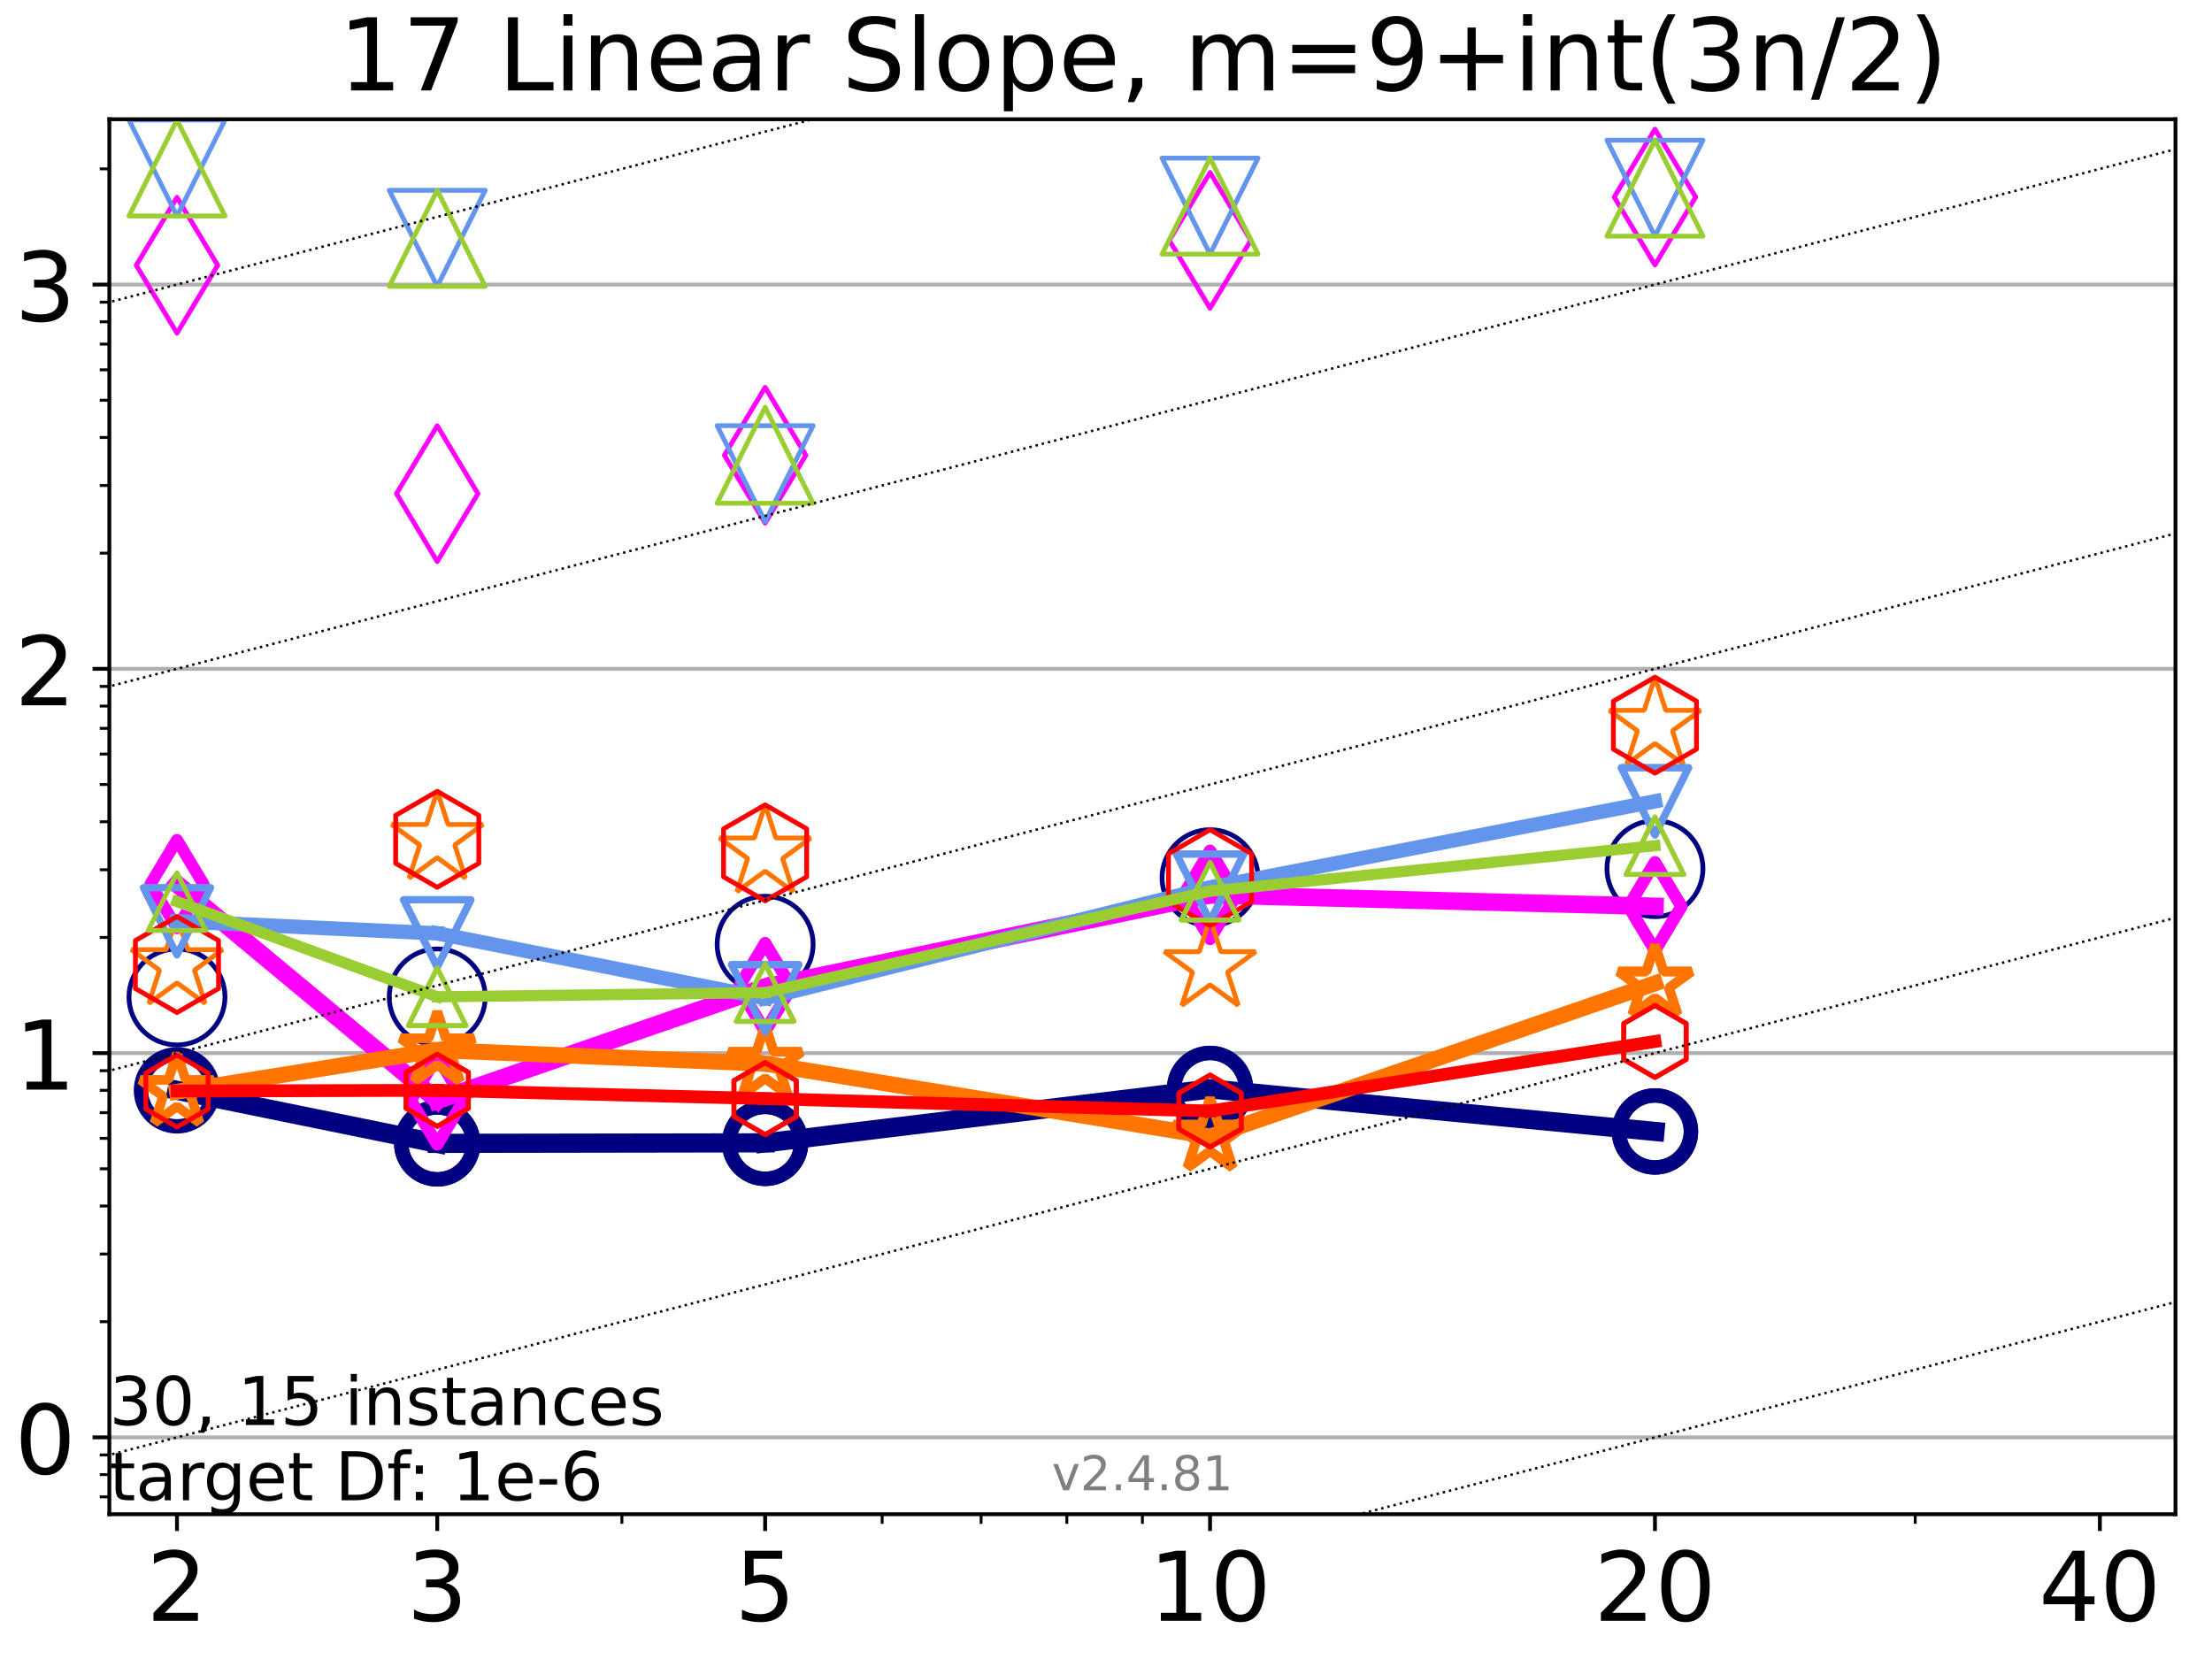 <?xml version="1.0" encoding="utf-8" standalone="no"?>
<!DOCTYPE svg PUBLIC "-//W3C//DTD SVG 1.1//EN"
  "http://www.w3.org/Graphics/SVG/1.1/DTD/svg11.dtd">
<!-- Created with matplotlib (https://matplotlib.org/) -->
<svg height="345.6pt" version="1.1" viewBox="0 0 460.8 345.6" width="460.8pt" xmlns="http://www.w3.org/2000/svg" xmlns:xlink="http://www.w3.org/1999/xlink">
 <defs>
  <style type="text/css">*{stroke-linecap:butt;stroke-linejoin:round;}</style>
 </defs>
 <g id="figure_1">
  <g id="patch_1">
   <path d="M 0 345.6 
L 460.8 345.6 
L 460.8 0 
L 0 0 
z
" style="fill:#ffffff;"/>
  </g>
  <g id="axes_1">
   <g id="patch_2">
    <path d="M 22.78 315.44 
L 453.192 315.44 
L 453.192 24.84 
L 22.78 24.84 
z
" style="fill:#ffffff;"/>
   </g>
   <g id="matplotlib.axis_1">
    <g id="xtick_1">
     <g id="line2d_1">
      <defs>
       <path d="M 0 0 
L 0 3.5 
" id="m15a89b3fe4" style="stroke:#000000;stroke-width:0.8;"/>
      </defs>
      <g>
       <use style="stroke:#000000;stroke-width:0.8;" x="36.868" xlink:href="#m15a89b3fe4" y="315.44"/>
      </g>
     </g>
     <g id="text_1">
      <!-- 2 -->
      <g transform="translate(30.506 337.637)scale(0.2 -0.2)">
       <defs>
        <path d="M 19.188 8.297 
L 53.609 8.297 
L 53.609 0 
L 7.328 0 
L 7.328 8.297 
Q 12.938 14.109 22.625 23.891 
Q 32.328 33.688 34.812 36.531 
Q 39.547 41.844 41.422 45.531 
Q 43.312 49.219 43.312 52.781 
Q 43.312 58.594 39.234 62.25 
Q 35.156 65.922 28.609 65.922 
Q 23.969 65.922 18.812 64.312 
Q 13.672 62.703 7.812 59.422 
L 7.812 69.391 
Q 13.766 71.781 18.938 73 
Q 24.125 74.219 28.422 74.219 
Q 39.75 74.219 46.484 68.547 
Q 53.219 62.891 53.219 53.422 
Q 53.219 48.922 51.531 44.891 
Q 49.859 40.875 45.406 35.406 
Q 44.188 33.984 37.641 27.219 
Q 31.109 20.453 19.188 8.297 
z
" id="DejaVuSans-50"/>
       </defs>
       <use xlink:href="#DejaVuSans-50"/>
      </g>
     </g>
    </g>
    <g id="xtick_2">
     <g id="line2d_2">
      <g>
       <use style="stroke:#000000;stroke-width:0.8;" x="91.085" xlink:href="#m15a89b3fe4" y="315.44"/>
      </g>
     </g>
     <g id="text_2">
      <!-- 3 -->
      <g transform="translate(84.723 337.637)scale(0.2 -0.2)">
       <defs>
        <path d="M 40.578 39.312 
Q 47.656 37.797 51.625 33 
Q 55.609 28.219 55.609 21.188 
Q 55.609 10.406 48.188 4.484 
Q 40.766 -1.422 27.094 -1.422 
Q 22.516 -1.422 17.656 -0.516 
Q 12.797 0.391 7.625 2.203 
L 7.625 11.719 
Q 11.719 9.328 16.594 8.109 
Q 21.484 6.891 26.812 6.891 
Q 36.078 6.891 40.938 10.547 
Q 45.797 14.203 45.797 21.188 
Q 45.797 27.641 41.281 31.266 
Q 36.766 34.906 28.719 34.906 
L 20.219 34.906 
L 20.219 43.016 
L 29.109 43.016 
Q 36.375 43.016 40.234 45.922 
Q 44.094 48.828 44.094 54.297 
Q 44.094 59.906 40.109 62.906 
Q 36.141 65.922 28.719 65.922 
Q 24.656 65.922 20.016 65.031 
Q 15.375 64.156 9.812 62.312 
L 9.812 71.094 
Q 15.438 72.656 20.344 73.438 
Q 25.25 74.219 29.594 74.219 
Q 40.828 74.219 47.359 69.109 
Q 53.906 64.016 53.906 55.328 
Q 53.906 49.266 50.438 45.094 
Q 46.969 40.922 40.578 39.312 
z
" id="DejaVuSans-51"/>
       </defs>
       <use xlink:href="#DejaVuSans-51"/>
      </g>
     </g>
    </g>
    <g id="xtick_3">
     <g id="line2d_3">
      <g>
       <use style="stroke:#000000;stroke-width:0.8;" x="159.39" xlink:href="#m15a89b3fe4" y="315.44"/>
      </g>
     </g>
     <g id="text_3">
      <!-- 5 -->
      <g transform="translate(153.028 337.637)scale(0.2 -0.2)">
       <defs>
        <path d="M 10.797 72.906 
L 49.516 72.906 
L 49.516 64.594 
L 19.828 64.594 
L 19.828 46.734 
Q 21.969 47.469 24.109 47.828 
Q 26.266 48.188 28.422 48.188 
Q 40.625 48.188 47.75 41.5 
Q 54.891 34.812 54.891 23.391 
Q 54.891 11.625 47.562 5.094 
Q 40.234 -1.422 26.906 -1.422 
Q 22.312 -1.422 17.547 -0.641 
Q 12.797 0.141 7.719 1.703 
L 7.719 11.625 
Q 12.109 9.234 16.797 8.062 
Q 21.484 6.891 26.703 6.891 
Q 35.156 6.891 40.078 11.328 
Q 45.016 15.766 45.016 23.391 
Q 45.016 31 40.078 35.438 
Q 35.156 39.891 26.703 39.891 
Q 22.75 39.891 18.812 39.016 
Q 14.891 38.141 10.797 36.281 
z
" id="DejaVuSans-53"/>
       </defs>
       <use xlink:href="#DejaVuSans-53"/>
      </g>
     </g>
    </g>
    <g id="xtick_4">
     <g id="line2d_4">
      <g>
       <use style="stroke:#000000;stroke-width:0.8;" x="252.074" xlink:href="#m15a89b3fe4" y="315.44"/>
      </g>
     </g>
     <g id="text_4">
      <!-- 10 -->
      <g transform="translate(239.349 337.637)scale(0.2 -0.2)">
       <defs>
        <path d="M 12.406 8.297 
L 28.516 8.297 
L 28.516 63.922 
L 10.984 60.406 
L 10.984 69.391 
L 28.422 72.906 
L 38.281 72.906 
L 38.281 8.297 
L 54.391 8.297 
L 54.391 0 
L 12.406 0 
z
" id="DejaVuSans-49"/>
        <path d="M 31.781 66.406 
Q 24.172 66.406 20.328 58.906 
Q 16.5 51.422 16.5 36.375 
Q 16.5 21.391 20.328 13.891 
Q 24.172 6.391 31.781 6.391 
Q 39.453 6.391 43.281 13.891 
Q 47.125 21.391 47.125 36.375 
Q 47.125 51.422 43.281 58.906 
Q 39.453 66.406 31.781 66.406 
z
M 31.781 74.219 
Q 44.047 74.219 50.516 64.516 
Q 56.984 54.828 56.984 36.375 
Q 56.984 17.969 50.516 8.266 
Q 44.047 -1.422 31.781 -1.422 
Q 19.531 -1.422 13.062 8.266 
Q 6.594 17.969 6.594 36.375 
Q 6.594 54.828 13.062 64.516 
Q 19.531 74.219 31.781 74.219 
z
" id="DejaVuSans-48"/>
       </defs>
       <use xlink:href="#DejaVuSans-49"/>
       <use x="63.623" xlink:href="#DejaVuSans-48"/>
      </g>
     </g>
    </g>
    <g id="xtick_5">
     <g id="line2d_5">
      <g>
       <use style="stroke:#000000;stroke-width:0.8;" x="344.758" xlink:href="#m15a89b3fe4" y="315.44"/>
      </g>
     </g>
     <g id="text_5">
      <!-- 20 -->
      <g transform="translate(332.033 337.637)scale(0.2 -0.2)">
       <use xlink:href="#DejaVuSans-50"/>
       <use x="63.623" xlink:href="#DejaVuSans-48"/>
      </g>
     </g>
    </g>
    <g id="xtick_6">
     <g id="line2d_6">
      <g>
       <use style="stroke:#000000;stroke-width:0.8;" x="437.443" xlink:href="#m15a89b3fe4" y="315.44"/>
      </g>
     </g>
     <g id="text_6">
      <!-- 40 -->
      <g transform="translate(424.718 337.637)scale(0.2 -0.2)">
       <defs>
        <path d="M 37.797 64.312 
L 12.891 25.391 
L 37.797 25.391 
z
M 35.203 72.906 
L 47.609 72.906 
L 47.609 25.391 
L 58.016 25.391 
L 58.016 17.188 
L 47.609 17.188 
L 47.609 0 
L 37.797 0 
L 37.797 17.188 
L 4.891 17.188 
L 4.891 26.703 
z
" id="DejaVuSans-52"/>
       </defs>
       <use xlink:href="#DejaVuSans-52"/>
       <use x="63.623" xlink:href="#DejaVuSans-48"/>
      </g>
     </g>
    </g>
    <g id="xtick_7">
     <g id="line2d_7">
      <defs>
       <path d="M 0 0 
L 0 2 
" id="m1d7c74db28" style="stroke:#000000;stroke-width:0.6;"/>
      </defs>
      <g>
       <use style="stroke:#000000;stroke-width:0.6;" x="129.552" xlink:href="#m1d7c74db28" y="315.44"/>
      </g>
     </g>
    </g>
    <g id="xtick_8">
     <g id="line2d_8">
      <g>
       <use style="stroke:#000000;stroke-width:0.6;" x="183.769" xlink:href="#m1d7c74db28" y="315.44"/>
      </g>
     </g>
    </g>
    <g id="xtick_9">
     <g id="line2d_9">
      <g>
       <use style="stroke:#000000;stroke-width:0.6;" x="204.381" xlink:href="#m1d7c74db28" y="315.44"/>
      </g>
     </g>
    </g>
    <g id="xtick_10">
     <g id="line2d_10">
      <g>
       <use style="stroke:#000000;stroke-width:0.6;" x="222.237" xlink:href="#m1d7c74db28" y="315.44"/>
      </g>
     </g>
    </g>
    <g id="xtick_11">
     <g id="line2d_11">
      <g>
       <use style="stroke:#000000;stroke-width:0.6;" x="237.986" xlink:href="#m1d7c74db28" y="315.44"/>
      </g>
     </g>
    </g>
    <g id="xtick_12">
     <g id="line2d_12">
      <g>
       <use style="stroke:#000000;stroke-width:0.6;" x="398.975" xlink:href="#m1d7c74db28" y="315.44"/>
      </g>
     </g>
    </g>
   </g>
   <g id="matplotlib.axis_2">
    <g id="ytick_1">
     <g id="line2d_13">
      <path clip-path="url(#p322a6fceee)" d="M 22.78 299.43 
L 453.192 299.43 
" style="fill:none;stroke:#b0b0b0;stroke-linecap:square;stroke-width:0.8;"/>
     </g>
     <g id="line2d_14">
      <defs>
       <path d="M 0 0 
L -3.5 0 
" id="m083699f03e" style="stroke:#000000;stroke-width:0.8;"/>
      </defs>
      <g>
       <use style="stroke:#000000;stroke-width:0.8;" x="22.78" xlink:href="#m083699f03e" y="299.43"/>
      </g>
     </g>
     <g id="text_7">
      <!-- 0 -->
      <g transform="translate(3.055 307.028)scale(0.2 -0.2)">
       <use xlink:href="#DejaVuSans-48"/>
      </g>
     </g>
    </g>
    <g id="ytick_2">
     <g id="line2d_15">
      <path clip-path="url(#p322a6fceee)" d="M 22.78 219.38 
L 453.192 219.38 
" style="fill:none;stroke:#b0b0b0;stroke-linecap:square;stroke-width:0.8;"/>
     </g>
     <g id="line2d_16">
      <g>
       <use style="stroke:#000000;stroke-width:0.8;" x="22.78" xlink:href="#m083699f03e" y="219.38"/>
      </g>
     </g>
     <g id="text_8">
      <!-- 1 -->
      <g transform="translate(3.055 226.978)scale(0.2 -0.2)">
       <use xlink:href="#DejaVuSans-49"/>
      </g>
     </g>
    </g>
    <g id="ytick_3">
     <g id="line2d_17">
      <path clip-path="url(#p322a6fceee)" d="M 22.78 139.329 
L 453.192 139.329 
" style="fill:none;stroke:#b0b0b0;stroke-linecap:square;stroke-width:0.8;"/>
     </g>
     <g id="line2d_18">
      <g>
       <use style="stroke:#000000;stroke-width:0.8;" x="22.78" xlink:href="#m083699f03e" y="139.329"/>
      </g>
     </g>
     <g id="text_9">
      <!-- 2 -->
      <g transform="translate(3.055 146.928)scale(0.2 -0.2)">
       <use xlink:href="#DejaVuSans-50"/>
      </g>
     </g>
    </g>
    <g id="ytick_4">
     <g id="line2d_19">
      <path clip-path="url(#p322a6fceee)" d="M 22.78 59.279 
L 453.192 59.279 
" style="fill:none;stroke:#b0b0b0;stroke-linecap:square;stroke-width:0.8;"/>
     </g>
     <g id="line2d_20">
      <g>
       <use style="stroke:#000000;stroke-width:0.8;" x="22.78" xlink:href="#m083699f03e" y="59.279"/>
      </g>
     </g>
     <g id="text_10">
      <!-- 3 -->
      <g transform="translate(3.055 66.877)scale(0.2 -0.2)">
       <use xlink:href="#DejaVuSans-51"/>
      </g>
     </g>
    </g>
    <g id="ytick_5">
     <g id="line2d_21">
      <defs>
       <path d="M 0 0 
L -2 0 
" id="mb76131cb71" style="stroke:#000000;stroke-width:0.6;"/>
      </defs>
      <g>
       <use style="stroke:#000000;stroke-width:0.6;" x="22.78" xlink:href="#mb76131cb71" y="311.83"/>
      </g>
     </g>
    </g>
    <g id="ytick_6">
     <g id="line2d_22">
      <g>
       <use style="stroke:#000000;stroke-width:0.6;" x="22.78" xlink:href="#mb76131cb71" y="307.188"/>
      </g>
     </g>
    </g>
    <g id="ytick_7">
     <g id="line2d_23">
      <g>
       <use style="stroke:#000000;stroke-width:0.6;" x="22.78" xlink:href="#mb76131cb71" y="303.093"/>
      </g>
     </g>
    </g>
    <g id="ytick_8">
     <g id="line2d_24">
      <g>
       <use style="stroke:#000000;stroke-width:0.6;" x="22.78" xlink:href="#mb76131cb71" y="275.332"/>
      </g>
     </g>
    </g>
    <g id="ytick_9">
     <g id="line2d_25">
      <g>
       <use style="stroke:#000000;stroke-width:0.6;" x="22.78" xlink:href="#mb76131cb71" y="261.236"/>
      </g>
     </g>
    </g>
    <g id="ytick_10">
     <g id="line2d_26">
      <g>
       <use style="stroke:#000000;stroke-width:0.6;" x="22.78" xlink:href="#mb76131cb71" y="251.235"/>
      </g>
     </g>
    </g>
    <g id="ytick_11">
     <g id="line2d_27">
      <g>
       <use style="stroke:#000000;stroke-width:0.6;" x="22.78" xlink:href="#mb76131cb71" y="243.477"/>
      </g>
     </g>
    </g>
    <g id="ytick_12">
     <g id="line2d_28">
      <g>
       <use style="stroke:#000000;stroke-width:0.6;" x="22.78" xlink:href="#mb76131cb71" y="237.139"/>
      </g>
     </g>
    </g>
    <g id="ytick_13">
     <g id="line2d_29">
      <g>
       <use style="stroke:#000000;stroke-width:0.6;" x="22.78" xlink:href="#mb76131cb71" y="231.78"/>
      </g>
     </g>
    </g>
    <g id="ytick_14">
     <g id="line2d_30">
      <g>
       <use style="stroke:#000000;stroke-width:0.6;" x="22.78" xlink:href="#mb76131cb71" y="227.137"/>
      </g>
     </g>
    </g>
    <g id="ytick_15">
     <g id="line2d_31">
      <g>
       <use style="stroke:#000000;stroke-width:0.6;" x="22.78" xlink:href="#mb76131cb71" y="223.042"/>
      </g>
     </g>
    </g>
    <g id="ytick_16">
     <g id="line2d_32">
      <g>
       <use style="stroke:#000000;stroke-width:0.6;" x="22.78" xlink:href="#mb76131cb71" y="195.282"/>
      </g>
     </g>
    </g>
    <g id="ytick_17">
     <g id="line2d_33">
      <g>
       <use style="stroke:#000000;stroke-width:0.6;" x="22.78" xlink:href="#mb76131cb71" y="181.186"/>
      </g>
     </g>
    </g>
    <g id="ytick_18">
     <g id="line2d_34">
      <g>
       <use style="stroke:#000000;stroke-width:0.6;" x="22.78" xlink:href="#mb76131cb71" y="171.184"/>
      </g>
     </g>
    </g>
    <g id="ytick_19">
     <g id="line2d_35">
      <g>
       <use style="stroke:#000000;stroke-width:0.6;" x="22.78" xlink:href="#mb76131cb71" y="163.427"/>
      </g>
     </g>
    </g>
    <g id="ytick_20">
     <g id="line2d_36">
      <g>
       <use style="stroke:#000000;stroke-width:0.6;" x="22.78" xlink:href="#mb76131cb71" y="157.088"/>
      </g>
     </g>
    </g>
    <g id="ytick_21">
     <g id="line2d_37">
      <g>
       <use style="stroke:#000000;stroke-width:0.6;" x="22.78" xlink:href="#mb76131cb71" y="151.729"/>
      </g>
     </g>
    </g>
    <g id="ytick_22">
     <g id="line2d_38">
      <g>
       <use style="stroke:#000000;stroke-width:0.6;" x="22.78" xlink:href="#mb76131cb71" y="147.087"/>
      </g>
     </g>
    </g>
    <g id="ytick_23">
     <g id="line2d_39">
      <g>
       <use style="stroke:#000000;stroke-width:0.6;" x="22.78" xlink:href="#mb76131cb71" y="142.992"/>
      </g>
     </g>
    </g>
    <g id="ytick_24">
     <g id="line2d_40">
      <g>
       <use style="stroke:#000000;stroke-width:0.6;" x="22.78" xlink:href="#mb76131cb71" y="115.232"/>
      </g>
     </g>
    </g>
    <g id="ytick_25">
     <g id="line2d_41">
      <g>
       <use style="stroke:#000000;stroke-width:0.6;" x="22.78" xlink:href="#mb76131cb71" y="101.135"/>
      </g>
     </g>
    </g>
    <g id="ytick_26">
     <g id="line2d_42">
      <g>
       <use style="stroke:#000000;stroke-width:0.6;" x="22.78" xlink:href="#mb76131cb71" y="91.134"/>
      </g>
     </g>
    </g>
    <g id="ytick_27">
     <g id="line2d_43">
      <g>
       <use style="stroke:#000000;stroke-width:0.6;" x="22.78" xlink:href="#mb76131cb71" y="83.376"/>
      </g>
     </g>
    </g>
    <g id="ytick_28">
     <g id="line2d_44">
      <g>
       <use style="stroke:#000000;stroke-width:0.6;" x="22.78" xlink:href="#mb76131cb71" y="77.038"/>
      </g>
     </g>
    </g>
    <g id="ytick_29">
     <g id="line2d_45">
      <g>
       <use style="stroke:#000000;stroke-width:0.6;" x="22.78" xlink:href="#mb76131cb71" y="71.679"/>
      </g>
     </g>
    </g>
    <g id="ytick_30">
     <g id="line2d_46">
      <g>
       <use style="stroke:#000000;stroke-width:0.6;" x="22.78" xlink:href="#mb76131cb71" y="67.037"/>
      </g>
     </g>
    </g>
    <g id="ytick_31">
     <g id="line2d_47">
      <g>
       <use style="stroke:#000000;stroke-width:0.6;" x="22.78" xlink:href="#mb76131cb71" y="62.942"/>
      </g>
     </g>
    </g>
    <g id="ytick_32">
     <g id="line2d_48">
      <g>
       <use style="stroke:#000000;stroke-width:0.6;" x="22.78" xlink:href="#mb76131cb71" y="35.181"/>
      </g>
     </g>
    </g>
   </g>
   <g id="line2d_49">
    <path clip-path="url(#p322a6fceee)" d="M 36.868 227.137 
L 91.085 238.184 
" style="fill:none;stroke:#000080;stroke-linecap:square;stroke-width:4;"/>
    <defs>
     <path d="M 0 7.5 
C 1.989 7.5 3.897 6.71 5.303 5.303 
C 6.71 3.897 7.5 1.989 7.5 0 
C 7.5 -1.989 6.71 -3.897 5.303 -5.303 
C 3.897 -6.71 1.989 -7.5 0 -7.5 
C -1.989 -7.5 -3.897 -6.71 -5.303 -5.303 
C -6.71 -3.897 -7.5 -1.989 -7.5 0 
C -7.5 1.989 -6.71 3.897 -5.303 5.303 
C -3.897 6.71 -1.989 7.5 0 7.5 
z
" id="ma12904e8a4" style="stroke:#000080;stroke-width:3;"/>
    </defs>
    <g clip-path="url(#p322a6fceee)">
     <use style="fill-opacity:0;stroke:#000080;stroke-width:3;" x="36.868" xlink:href="#ma12904e8a4" y="227.137"/>
     <use style="fill-opacity:0;stroke:#000080;stroke-width:3;" x="91.085" xlink:href="#ma12904e8a4" y="238.184"/>
    </g>
   </g>
   <g id="line2d_50">
    <path clip-path="url(#p322a6fceee)" d="M 91.085 238.184 
L 159.39 238.078 
" style="fill:none;stroke:#000080;stroke-linecap:square;stroke-width:4;"/>
    <g clip-path="url(#p322a6fceee)">
     <use style="fill-opacity:0;stroke:#000080;stroke-width:3;" x="91.085" xlink:href="#ma12904e8a4" y="238.184"/>
     <use style="fill-opacity:0;stroke:#000080;stroke-width:3;" x="159.39" xlink:href="#ma12904e8a4" y="238.078"/>
    </g>
   </g>
   <g id="line2d_51">
    <path clip-path="url(#p322a6fceee)" d="M 159.39 238.078 
L 252.074 226.849 
" style="fill:none;stroke:#000080;stroke-linecap:square;stroke-width:4;"/>
    <g clip-path="url(#p322a6fceee)">
     <use style="fill-opacity:0;stroke:#000080;stroke-width:3;" x="159.39" xlink:href="#ma12904e8a4" y="238.078"/>
     <use style="fill-opacity:0;stroke:#000080;stroke-width:3;" x="252.074" xlink:href="#ma12904e8a4" y="226.849"/>
    </g>
   </g>
   <g id="line2d_52">
    <path clip-path="url(#p322a6fceee)" d="M 252.074 226.849 
L 344.758 235.701 
" style="fill:none;stroke:#000080;stroke-linecap:square;stroke-width:4;"/>
    <g clip-path="url(#p322a6fceee)">
     <use style="fill-opacity:0;stroke:#000080;stroke-width:3;" x="252.074" xlink:href="#ma12904e8a4" y="226.849"/>
     <use style="fill-opacity:0;stroke:#000080;stroke-width:3;" x="344.758" xlink:href="#ma12904e8a4" y="235.701"/>
    </g>
   </g>
   <g id="line2d_53">
    <path clip-path="url(#p322a6fceee)" d="M 344.758 235.701 
" style="fill:none;stroke:#000080;stroke-linecap:square;stroke-width:4;"/>
    <g clip-path="url(#p322a6fceee)">
     <use style="fill-opacity:0;stroke:#000080;stroke-width:3;" x="344.758" xlink:href="#ma12904e8a4" y="235.701"/>
    </g>
   </g>
   <g id="line2d_54"/>
   <g id="line2d_55">
    <defs>
     <path d="M 0 10 
C 2.652 10 5.196 8.946 7.071 7.071 
C 8.946 5.196 10 2.652 10 0 
C 10 -2.652 8.946 -5.196 7.071 -7.071 
C 5.196 -8.946 2.652 -10 0 -10 
C -2.652 -10 -5.196 -8.946 -7.071 -7.071 
C -8.946 -5.196 -10 -2.652 -10 0 
C -10 2.652 -8.946 5.196 -7.071 7.071 
C -5.196 8.946 -2.652 10 0 10 
z
" id="m3bdfcfd3b4" style="stroke:#000080;"/>
    </defs>
    <g clip-path="url(#p322a6fceee)">
     <use style="fill-opacity:0;stroke:#000080;" x="36.868" xlink:href="#m3bdfcfd3b4" y="207.682"/>
     <use style="fill-opacity:0;stroke:#000080;" x="91.085" xlink:href="#m3bdfcfd3b4" y="207.682"/>
     <use style="fill-opacity:0;stroke:#000080;" x="159.39" xlink:href="#m3bdfcfd3b4" y="196.701"/>
     <use style="fill-opacity:0;stroke:#000080;" x="252.074" xlink:href="#m3bdfcfd3b4" y="182.847"/>
     <use style="fill-opacity:0;stroke:#000080;" x="344.758" xlink:href="#m3bdfcfd3b4" y="180.955"/>
    </g>
   </g>
   <g id="line2d_56">
    <path clip-path="url(#p322a6fceee)" d="M 36.868 184.169 
L 91.085 229.227 
" style="fill:none;stroke:#ff00ff;stroke-linecap:square;stroke-width:3.667;"/>
    <defs>
     <path d="M -0 9.192 
L 5.515 0 
L 0 -9.192 
L -5.515 -0 
z
" id="m1de16a8daa" style="stroke:#ff00ff;stroke-linejoin:miter;stroke-width:2.5;"/>
    </defs>
    <g clip-path="url(#p322a6fceee)">
     <use style="fill-opacity:0;stroke:#ff00ff;stroke-linejoin:miter;stroke-width:2.5;" x="36.868" xlink:href="#m1de16a8daa" y="184.169"/>
     <use style="fill-opacity:0;stroke:#ff00ff;stroke-linejoin:miter;stroke-width:2.5;" x="91.085" xlink:href="#m1de16a8daa" y="229.227"/>
    </g>
   </g>
   <g id="line2d_57">
    <path clip-path="url(#p322a6fceee)" d="M 91.085 229.227 
L 159.39 205.656 
" style="fill:none;stroke:#ff00ff;stroke-linecap:square;stroke-width:3.667;"/>
    <g clip-path="url(#p322a6fceee)">
     <use style="fill-opacity:0;stroke:#ff00ff;stroke-linejoin:miter;stroke-width:2.5;" x="91.085" xlink:href="#m1de16a8daa" y="229.227"/>
     <use style="fill-opacity:0;stroke:#ff00ff;stroke-linejoin:miter;stroke-width:2.5;" x="159.39" xlink:href="#m1de16a8daa" y="205.656"/>
    </g>
   </g>
   <g id="line2d_58">
    <path clip-path="url(#p322a6fceee)" d="M 159.39 205.656 
L 252.074 186.411 
" style="fill:none;stroke:#ff00ff;stroke-linecap:square;stroke-width:3.667;"/>
    <g clip-path="url(#p322a6fceee)">
     <use style="fill-opacity:0;stroke:#ff00ff;stroke-linejoin:miter;stroke-width:2.5;" x="159.39" xlink:href="#m1de16a8daa" y="205.656"/>
     <use style="fill-opacity:0;stroke:#ff00ff;stroke-linejoin:miter;stroke-width:2.5;" x="252.074" xlink:href="#m1de16a8daa" y="186.411"/>
    </g>
   </g>
   <g id="line2d_59">
    <path clip-path="url(#p322a6fceee)" d="M 252.074 186.411 
L 344.758 188.813 
" style="fill:none;stroke:#ff00ff;stroke-linecap:square;stroke-width:3.667;"/>
    <g clip-path="url(#p322a6fceee)">
     <use style="fill-opacity:0;stroke:#ff00ff;stroke-linejoin:miter;stroke-width:2.5;" x="252.074" xlink:href="#m1de16a8daa" y="186.411"/>
     <use style="fill-opacity:0;stroke:#ff00ff;stroke-linejoin:miter;stroke-width:2.5;" x="344.758" xlink:href="#m1de16a8daa" y="188.813"/>
    </g>
   </g>
   <g id="line2d_60">
    <path clip-path="url(#p322a6fceee)" d="M 344.758 188.813 
" style="fill:none;stroke:#ff00ff;stroke-linecap:square;stroke-width:3.667;"/>
    <g clip-path="url(#p322a6fceee)">
     <use style="fill-opacity:0;stroke:#ff00ff;stroke-linejoin:miter;stroke-width:2.5;" x="344.758" xlink:href="#m1de16a8daa" y="188.813"/>
    </g>
   </g>
   <g id="line2d_61"/>
   <g id="line2d_62">
    <defs>
     <path d="M -0 14.142 
L 8.485 0 
L -0 -14.142 
L -8.485 -0 
z
" id="m6653f945d2" style="stroke:#ff00ff;stroke-linejoin:miter;"/>
    </defs>
    <g clip-path="url(#p322a6fceee)">
     <use style="fill-opacity:0;stroke:#ff00ff;stroke-linejoin:miter;" x="36.868" xlink:href="#m6653f945d2" y="55.261"/>
     <use style="fill-opacity:0;stroke:#ff00ff;stroke-linejoin:miter;" x="91.085" xlink:href="#m6653f945d2" y="102.837"/>
     <use style="fill-opacity:0;stroke:#ff00ff;stroke-linejoin:miter;" x="159.39" xlink:href="#m6653f945d2" y="94.836"/>
     <use style="fill-opacity:0;stroke:#ff00ff;stroke-linejoin:miter;" x="252.074" xlink:href="#m6653f945d2" y="50.072"/>
     <use style="fill-opacity:0;stroke:#ff00ff;stroke-linejoin:miter;" x="344.758" xlink:href="#m6653f945d2" y="41.053"/>
    </g>
   </g>
   <g id="line2d_63">
    <path clip-path="url(#p322a6fceee)" d="M 36.868 227.428 
L 91.085 218.767 
" style="fill:none;stroke:#ff7500;stroke-linecap:square;stroke-width:3.333;"/>
    <defs>
     <path d="M 0 -8 
L -1.796 -2.472 
L -7.608 -2.472 
L -2.906 0.944 
L -4.702 6.472 
L -0 3.056 
L 4.702 6.472 
L 2.906 0.944 
L 7.608 -2.472 
L 1.796 -2.472 
z
" id="md60ddaa311" style="stroke:#ff7500;stroke-linejoin:bevel;stroke-width:2;"/>
    </defs>
    <g clip-path="url(#p322a6fceee)">
     <use style="fill-opacity:0;stroke:#ff7500;stroke-linejoin:bevel;stroke-width:2;" x="36.868" xlink:href="#md60ddaa311" y="227.428"/>
     <use style="fill-opacity:0;stroke:#ff7500;stroke-linejoin:bevel;stroke-width:2;" x="91.085" xlink:href="#md60ddaa311" y="218.767"/>
    </g>
   </g>
   <g id="line2d_64">
    <path clip-path="url(#p322a6fceee)" d="M 91.085 218.767 
L 159.39 221.58 
" style="fill:none;stroke:#ff7500;stroke-linecap:square;stroke-width:3.333;"/>
    <g clip-path="url(#p322a6fceee)">
     <use style="fill-opacity:0;stroke:#ff7500;stroke-linejoin:bevel;stroke-width:2;" x="91.085" xlink:href="#md60ddaa311" y="218.767"/>
     <use style="fill-opacity:0;stroke:#ff7500;stroke-linejoin:bevel;stroke-width:2;" x="159.39" xlink:href="#md60ddaa311" y="221.58"/>
    </g>
   </g>
   <g id="line2d_65">
    <path clip-path="url(#p322a6fceee)" d="M 159.39 221.58 
L 252.074 236.754 
" style="fill:none;stroke:#ff7500;stroke-linecap:square;stroke-width:3.333;"/>
    <g clip-path="url(#p322a6fceee)">
     <use style="fill-opacity:0;stroke:#ff7500;stroke-linejoin:bevel;stroke-width:2;" x="159.39" xlink:href="#md60ddaa311" y="221.58"/>
     <use style="fill-opacity:0;stroke:#ff7500;stroke-linejoin:bevel;stroke-width:2;" x="252.074" xlink:href="#md60ddaa311" y="236.754"/>
    </g>
   </g>
   <g id="line2d_66">
    <path clip-path="url(#p322a6fceee)" d="M 252.074 236.754 
L 344.758 204.853 
" style="fill:none;stroke:#ff7500;stroke-linecap:square;stroke-width:3.333;"/>
    <g clip-path="url(#p322a6fceee)">
     <use style="fill-opacity:0;stroke:#ff7500;stroke-linejoin:bevel;stroke-width:2;" x="252.074" xlink:href="#md60ddaa311" y="236.754"/>
     <use style="fill-opacity:0;stroke:#ff7500;stroke-linejoin:bevel;stroke-width:2;" x="344.758" xlink:href="#md60ddaa311" y="204.853"/>
    </g>
   </g>
   <g id="line2d_67">
    <path clip-path="url(#p322a6fceee)" d="M 344.758 204.853 
" style="fill:none;stroke:#ff7500;stroke-linecap:square;stroke-width:3.333;"/>
    <g clip-path="url(#p322a6fceee)">
     <use style="fill-opacity:0;stroke:#ff7500;stroke-linejoin:bevel;stroke-width:2;" x="344.758" xlink:href="#md60ddaa311" y="204.853"/>
    </g>
   </g>
   <g id="line2d_68"/>
   <g id="line2d_69">
    <defs>
     <path d="M 0 -10 
L -2.245 -3.09 
L -9.511 -3.09 
L -3.633 1.18 
L -5.878 8.09 
L -0 3.82 
L 5.878 8.09 
L 3.633 1.18 
L 9.511 -3.09 
L 2.245 -3.09 
z
" id="md609a35113" style="stroke:#ff7500;stroke-linejoin:bevel;"/>
    </defs>
    <g clip-path="url(#p322a6fceee)">
     <use style="fill-opacity:0;stroke:#ff7500;stroke-linejoin:bevel;" x="36.868" xlink:href="#md609a35113" y="200.932"/>
     <use style="fill-opacity:0;stroke:#ff7500;stroke-linejoin:bevel;" x="91.085" xlink:href="#md609a35113" y="174.847"/>
     <use style="fill-opacity:0;stroke:#ff7500;stroke-linejoin:bevel;" x="159.39" xlink:href="#md609a35113" y="177.662"/>
     <use style="fill-opacity:0;stroke:#ff7500;stroke-linejoin:bevel;" x="252.074" xlink:href="#md609a35113" y="201.343"/>
     <use style="fill-opacity:0;stroke:#ff7500;stroke-linejoin:bevel;" x="344.758" xlink:href="#md609a35113" y="151.065"/>
    </g>
   </g>
   <g id="line2d_70">
    <path clip-path="url(#p322a6fceee)" d="M 36.868 191.916 
L 91.085 194.442 
" style="fill:none;stroke:#6495ed;stroke-linecap:square;stroke-width:3;"/>
    <defs>
     <path d="M -0 7 
L 7 -7 
L -7 -7 
z
" id="me310f3a1bd" style="stroke:#6495ed;stroke-linejoin:miter;stroke-width:1.5;"/>
    </defs>
    <g clip-path="url(#p322a6fceee)">
     <use style="fill-opacity:0;stroke:#6495ed;stroke-linejoin:miter;stroke-width:1.5;" x="36.868" xlink:href="#me310f3a1bd" y="191.916"/>
     <use style="fill-opacity:0;stroke:#6495ed;stroke-linejoin:miter;stroke-width:1.5;" x="91.085" xlink:href="#me310f3a1bd" y="194.442"/>
    </g>
   </g>
   <g id="line2d_71">
    <path clip-path="url(#p322a6fceee)" d="M 91.085 194.442 
L 159.39 207.948 
" style="fill:none;stroke:#6495ed;stroke-linecap:square;stroke-width:3;"/>
    <g clip-path="url(#p322a6fceee)">
     <use style="fill-opacity:0;stroke:#6495ed;stroke-linejoin:miter;stroke-width:1.5;" x="91.085" xlink:href="#me310f3a1bd" y="194.442"/>
     <use style="fill-opacity:0;stroke:#6495ed;stroke-linejoin:miter;stroke-width:1.5;" x="159.39" xlink:href="#me310f3a1bd" y="207.948"/>
    </g>
   </g>
   <g id="line2d_72">
    <path clip-path="url(#p322a6fceee)" d="M 159.39 207.948 
L 252.074 184.909 
" style="fill:none;stroke:#6495ed;stroke-linecap:square;stroke-width:3;"/>
    <g clip-path="url(#p322a6fceee)">
     <use style="fill-opacity:0;stroke:#6495ed;stroke-linejoin:miter;stroke-width:1.5;" x="159.39" xlink:href="#me310f3a1bd" y="207.948"/>
     <use style="fill-opacity:0;stroke:#6495ed;stroke-linejoin:miter;stroke-width:1.5;" x="252.074" xlink:href="#me310f3a1bd" y="184.909"/>
    </g>
   </g>
   <g id="line2d_73">
    <path clip-path="url(#p322a6fceee)" d="M 252.074 184.909 
L 344.758 166.93 
" style="fill:none;stroke:#6495ed;stroke-linecap:square;stroke-width:3;"/>
    <g clip-path="url(#p322a6fceee)">
     <use style="fill-opacity:0;stroke:#6495ed;stroke-linejoin:miter;stroke-width:1.5;" x="252.074" xlink:href="#me310f3a1bd" y="184.909"/>
     <use style="fill-opacity:0;stroke:#6495ed;stroke-linejoin:miter;stroke-width:1.5;" x="344.758" xlink:href="#me310f3a1bd" y="166.93"/>
    </g>
   </g>
   <g id="line2d_74">
    <path clip-path="url(#p322a6fceee)" d="M 344.758 166.93 
" style="fill:none;stroke:#6495ed;stroke-linecap:square;stroke-width:3;"/>
    <g clip-path="url(#p322a6fceee)">
     <use style="fill-opacity:0;stroke:#6495ed;stroke-linejoin:miter;stroke-width:1.5;" x="344.758" xlink:href="#me310f3a1bd" y="166.93"/>
    </g>
   </g>
   <g id="line2d_75"/>
   <g id="line2d_76">
    <defs>
     <path d="M -0 10 
L 10 -10 
L -10 -10 
z
" id="meab490229a" style="stroke:#6495ed;stroke-linejoin:miter;"/>
    </defs>
    <g clip-path="url(#p322a6fceee)">
     <use style="fill-opacity:0;stroke:#6495ed;stroke-linejoin:miter;" x="36.868" xlink:href="#meab490229a" y="34.999"/>
     <use style="fill-opacity:0;stroke:#6495ed;stroke-linejoin:miter;" x="91.085" xlink:href="#meab490229a" y="49.644"/>
     <use style="fill-opacity:0;stroke:#6495ed;stroke-linejoin:miter;" x="159.39" xlink:href="#meab490229a" y="98.675"/>
     <use style="fill-opacity:0;stroke:#6495ed;stroke-linejoin:miter;" x="252.074" xlink:href="#meab490229a" y="42.939"/>
     <use style="fill-opacity:0;stroke:#6495ed;stroke-linejoin:miter;" x="344.758" xlink:href="#meab490229a" y="39.199"/>
    </g>
   </g>
   <g id="line2d_77">
    <path clip-path="url(#p322a6fceee)" d="M 36.868 227.282 
L 91.085 227.137 
" style="fill:none;stroke:#ff0000;stroke-linecap:square;stroke-width:2.667;"/>
    <defs>
     <path d="M 0 -7.5 
L -6.495 -3.75 
L -6.495 3.75 
L -0 7.5 
L 6.495 3.75 
L 6.495 -3.75 
z
" id="ma48c10fa33" style="stroke:#ff0000;stroke-linejoin:miter;"/>
    </defs>
    <g clip-path="url(#p322a6fceee)">
     <use style="fill-opacity:0;stroke:#ff0000;stroke-linejoin:miter;" x="36.868" xlink:href="#ma48c10fa33" y="227.282"/>
     <use style="fill-opacity:0;stroke:#ff0000;stroke-linejoin:miter;" x="91.085" xlink:href="#ma48c10fa33" y="227.137"/>
    </g>
   </g>
   <g id="line2d_78">
    <path clip-path="url(#p322a6fceee)" d="M 91.085 227.137 
L 159.39 228.86 
" style="fill:none;stroke:#ff0000;stroke-linecap:square;stroke-width:2.667;"/>
    <g clip-path="url(#p322a6fceee)">
     <use style="fill-opacity:0;stroke:#ff0000;stroke-linejoin:miter;" x="91.085" xlink:href="#ma48c10fa33" y="227.137"/>
     <use style="fill-opacity:0;stroke:#ff0000;stroke-linejoin:miter;" x="159.39" xlink:href="#ma48c10fa33" y="228.86"/>
    </g>
   </g>
   <g id="line2d_79">
    <path clip-path="url(#p322a6fceee)" d="M 159.39 228.86 
L 252.074 231.45 
" style="fill:none;stroke:#ff0000;stroke-linecap:square;stroke-width:2.667;"/>
    <g clip-path="url(#p322a6fceee)">
     <use style="fill-opacity:0;stroke:#ff0000;stroke-linejoin:miter;" x="159.39" xlink:href="#ma48c10fa33" y="228.86"/>
     <use style="fill-opacity:0;stroke:#ff0000;stroke-linejoin:miter;" x="252.074" xlink:href="#ma48c10fa33" y="231.45"/>
    </g>
   </g>
   <g id="line2d_80">
    <path clip-path="url(#p322a6fceee)" d="M 252.074 231.45 
L 344.758 216.962 
" style="fill:none;stroke:#ff0000;stroke-linecap:square;stroke-width:2.667;"/>
    <g clip-path="url(#p322a6fceee)">
     <use style="fill-opacity:0;stroke:#ff0000;stroke-linejoin:miter;" x="252.074" xlink:href="#ma48c10fa33" y="231.45"/>
     <use style="fill-opacity:0;stroke:#ff0000;stroke-linejoin:miter;" x="344.758" xlink:href="#ma48c10fa33" y="216.962"/>
    </g>
   </g>
   <g id="line2d_81">
    <path clip-path="url(#p322a6fceee)" d="M 344.758 216.962 
" style="fill:none;stroke:#ff0000;stroke-linecap:square;stroke-width:2.667;"/>
    <g clip-path="url(#p322a6fceee)">
     <use style="fill-opacity:0;stroke:#ff0000;stroke-linejoin:miter;" x="344.758" xlink:href="#ma48c10fa33" y="216.962"/>
    </g>
   </g>
   <g id="line2d_82"/>
   <g id="line2d_83">
    <defs>
     <path d="M 0 -10 
L -8.66 -5 
L -8.66 5 
L -0 10 
L 8.66 5 
L 8.66 -5 
z
" id="mf64fdf8ad7" style="stroke:#ff0000;stroke-linejoin:miter;"/>
    </defs>
    <g clip-path="url(#p322a6fceee)">
     <use style="fill-opacity:0;stroke:#ff0000;stroke-linejoin:miter;" x="36.868" xlink:href="#mf64fdf8ad7" y="200.932"/>
     <use style="fill-opacity:0;stroke:#ff0000;stroke-linejoin:miter;" x="91.085" xlink:href="#mf64fdf8ad7" y="174.847"/>
     <use style="fill-opacity:0;stroke:#ff0000;stroke-linejoin:miter;" x="159.39" xlink:href="#mf64fdf8ad7" y="177.662"/>
     <use style="fill-opacity:0;stroke:#ff0000;stroke-linejoin:miter;" x="252.074" xlink:href="#mf64fdf8ad7" y="182.847"/>
     <use style="fill-opacity:0;stroke:#ff0000;stroke-linejoin:miter;" x="344.758" xlink:href="#mf64fdf8ad7" y="151.065"/>
    </g>
   </g>
   <g id="line2d_84">
    <path clip-path="url(#p322a6fceee)" d="M 36.868 187.827 
L 91.085 207.654 
" style="fill:none;stroke:#9acd32;stroke-linecap:square;stroke-width:2.333;"/>
    <defs>
     <path d="M 0 -6 
L -6 6 
L 6 6 
z
" id="meaca70ee32" style="stroke:#9acd32;stroke-linejoin:miter;"/>
    </defs>
    <g clip-path="url(#p322a6fceee)">
     <use style="fill-opacity:0;stroke:#9acd32;stroke-linejoin:miter;" x="36.868" xlink:href="#meaca70ee32" y="187.827"/>
     <use style="fill-opacity:0;stroke:#9acd32;stroke-linejoin:miter;" x="91.085" xlink:href="#meaca70ee32" y="207.654"/>
    </g>
   </g>
   <g id="line2d_85">
    <path clip-path="url(#p322a6fceee)" d="M 91.085 207.654 
L 159.39 206.783 
" style="fill:none;stroke:#9acd32;stroke-linecap:square;stroke-width:2.333;"/>
    <g clip-path="url(#p322a6fceee)">
     <use style="fill-opacity:0;stroke:#9acd32;stroke-linejoin:miter;" x="91.085" xlink:href="#meaca70ee32" y="207.654"/>
     <use style="fill-opacity:0;stroke:#9acd32;stroke-linejoin:miter;" x="159.39" xlink:href="#meaca70ee32" y="206.783"/>
    </g>
   </g>
   <g id="line2d_86">
    <path clip-path="url(#p322a6fceee)" d="M 159.39 206.783 
L 252.074 185.652 
" style="fill:none;stroke:#9acd32;stroke-linecap:square;stroke-width:2.333;"/>
    <g clip-path="url(#p322a6fceee)">
     <use style="fill-opacity:0;stroke:#9acd32;stroke-linejoin:miter;" x="159.39" xlink:href="#meaca70ee32" y="206.783"/>
     <use style="fill-opacity:0;stroke:#9acd32;stroke-linejoin:miter;" x="252.074" xlink:href="#meaca70ee32" y="185.652"/>
    </g>
   </g>
   <g id="line2d_87">
    <path clip-path="url(#p322a6fceee)" d="M 252.074 185.652 
L 344.758 176.178 
" style="fill:none;stroke:#9acd32;stroke-linecap:square;stroke-width:2.333;"/>
    <g clip-path="url(#p322a6fceee)">
     <use style="fill-opacity:0;stroke:#9acd32;stroke-linejoin:miter;" x="252.074" xlink:href="#meaca70ee32" y="185.652"/>
     <use style="fill-opacity:0;stroke:#9acd32;stroke-linejoin:miter;" x="344.758" xlink:href="#meaca70ee32" y="176.178"/>
    </g>
   </g>
   <g id="line2d_88">
    <path clip-path="url(#p322a6fceee)" d="M 344.758 176.178 
" style="fill:none;stroke:#9acd32;stroke-linecap:square;stroke-width:2.333;"/>
    <g clip-path="url(#p322a6fceee)">
     <use style="fill-opacity:0;stroke:#9acd32;stroke-linejoin:miter;" x="344.758" xlink:href="#meaca70ee32" y="176.178"/>
    </g>
   </g>
   <g id="line2d_89"/>
   <g id="line2d_90">
    <defs>
     <path d="M 0 -10 
L -10 10 
L 10 10 
z
" id="m2ac8e68195" style="stroke:#9acd32;stroke-linejoin:miter;"/>
    </defs>
    <g clip-path="url(#p322a6fceee)">
     <use style="fill-opacity:0;stroke:#9acd32;stroke-linejoin:miter;" x="36.868" xlink:href="#m2ac8e68195" y="34.999"/>
     <use style="fill-opacity:0;stroke:#9acd32;stroke-linejoin:miter;" x="91.085" xlink:href="#m2ac8e68195" y="49.644"/>
     <use style="fill-opacity:0;stroke:#9acd32;stroke-linejoin:miter;" x="159.39" xlink:href="#m2ac8e68195" y="94.836"/>
     <use style="fill-opacity:0;stroke:#9acd32;stroke-linejoin:miter;" x="252.074" xlink:href="#m2ac8e68195" y="42.939"/>
     <use style="fill-opacity:0;stroke:#9acd32;stroke-linejoin:miter;" x="344.758" xlink:href="#m2ac8e68195" y="39.199"/>
    </g>
   </g>
   <g id="line2d_91"/>
   <g id="line2d_92">
    <path clip-path="url(#p322a6fceee)" d="M 163.333 346.6 
L 461.8 269 
" style="fill:none;stroke:#000000;stroke-dasharray:0.5,0.825;stroke-dashoffset:0;stroke-width:0.5;"/>
   </g>
   <g id="line2d_93">
    <path clip-path="url(#p322a6fceee)" d="M -1 309.276 
L 461.8 188.949 
" style="fill:none;stroke:#000000;stroke-dasharray:0.5,0.825;stroke-dashoffset:0;stroke-width:0.5;"/>
   </g>
   <g id="line2d_94">
    <path clip-path="url(#p322a6fceee)" d="M -1 229.225 
L 461.8 108.899 
" style="fill:none;stroke:#000000;stroke-dasharray:0.5,0.825;stroke-dashoffset:0;stroke-width:0.5;"/>
   </g>
   <g id="line2d_95">
    <path clip-path="url(#p322a6fceee)" d="M -1 149.175 
L 461.8 28.848 
" style="fill:none;stroke:#000000;stroke-dasharray:0.5,0.825;stroke-dashoffset:0;stroke-width:0.5;"/>
   </g>
   <g id="line2d_96">
    <path clip-path="url(#p322a6fceee)" d="M -1 69.124 
L 268.713 -1 
" style="fill:none;stroke:#000000;stroke-dasharray:0.5,0.825;stroke-dashoffset:0;stroke-width:0.5;"/>
   </g>
   <g id="line2d_97">
    <path clip-path="url(#p322a6fceee)" style="fill:none;stroke:#000000;stroke-dasharray:0.5,0.825;stroke-dashoffset:0;stroke-width:0.5;"/>
   </g>
   <g id="line2d_98">
    <path clip-path="url(#p322a6fceee)" style="fill:none;stroke:#000000;stroke-dasharray:0.5,0.825;stroke-dashoffset:0;stroke-width:0.5;"/>
   </g>
   <g id="line2d_99">
    <path clip-path="url(#p322a6fceee)" style="fill:none;stroke:#000000;stroke-dasharray:0.5,0.825;stroke-dashoffset:0;stroke-width:0.5;"/>
   </g>
   <g id="line2d_100">
    <path clip-path="url(#p322a6fceee)" style="fill:none;stroke:#000000;stroke-dasharray:0.5,0.825;stroke-dashoffset:0;stroke-width:0.5;"/>
   </g>
   <g id="patch_3">
    <path d="M 22.78 315.44 
L 22.78 24.84 
" style="fill:none;stroke:#000000;stroke-linecap:square;stroke-linejoin:miter;stroke-width:0.8;"/>
   </g>
   <g id="patch_4">
    <path d="M 453.192 315.44 
L 453.192 24.84 
" style="fill:none;stroke:#000000;stroke-linecap:square;stroke-linejoin:miter;stroke-width:0.8;"/>
   </g>
   <g id="patch_5">
    <path d="M 22.78 315.44 
L 453.192 315.44 
" style="fill:none;stroke:#000000;stroke-linecap:square;stroke-linejoin:miter;stroke-width:0.8;"/>
   </g>
   <g id="patch_6">
    <path d="M 22.78 24.84 
L 453.192 24.84 
" style="fill:none;stroke:#000000;stroke-linecap:square;stroke-linejoin:miter;stroke-width:0.8;"/>
   </g>
   <g id="text_11">
    <!-- 30, 15 instances -->
    <g transform="translate(22.78 296.851)scale(0.14 -0.14)">
     <defs>
      <path d="M 11.719 12.406 
L 22.016 12.406 
L 22.016 4 
L 14.016 -11.625 
L 7.719 -11.625 
L 11.719 4 
z
" id="DejaVuSans-44"/>
      <path id="DejaVuSans-32"/>
      <path d="M 9.422 54.688 
L 18.406 54.688 
L 18.406 0 
L 9.422 0 
z
M 9.422 75.984 
L 18.406 75.984 
L 18.406 64.594 
L 9.422 64.594 
z
" id="DejaVuSans-105"/>
      <path d="M 54.891 33.016 
L 54.891 0 
L 45.906 0 
L 45.906 32.719 
Q 45.906 40.484 42.875 44.328 
Q 39.844 48.188 33.797 48.188 
Q 26.516 48.188 22.312 43.547 
Q 18.109 38.922 18.109 30.906 
L 18.109 0 
L 9.078 0 
L 9.078 54.688 
L 18.109 54.688 
L 18.109 46.188 
Q 21.344 51.125 25.703 53.562 
Q 30.078 56 35.797 56 
Q 45.219 56 50.047 50.172 
Q 54.891 44.344 54.891 33.016 
z
" id="DejaVuSans-110"/>
      <path d="M 44.281 53.078 
L 44.281 44.578 
Q 40.484 46.531 36.375 47.5 
Q 32.281 48.484 27.875 48.484 
Q 21.188 48.484 17.844 46.438 
Q 14.5 44.391 14.5 40.281 
Q 14.5 37.156 16.891 35.375 
Q 19.281 33.594 26.516 31.984 
L 29.594 31.297 
Q 39.156 29.25 43.188 25.516 
Q 47.219 21.781 47.219 15.094 
Q 47.219 7.469 41.188 3.016 
Q 35.156 -1.422 24.609 -1.422 
Q 20.219 -1.422 15.453 -0.562 
Q 10.688 0.297 5.422 2 
L 5.422 11.281 
Q 10.406 8.688 15.234 7.391 
Q 20.062 6.109 24.812 6.109 
Q 31.156 6.109 34.562 8.281 
Q 37.984 10.453 37.984 14.406 
Q 37.984 18.062 35.516 20.016 
Q 33.062 21.969 24.703 23.781 
L 21.578 24.516 
Q 13.234 26.266 9.516 29.906 
Q 5.812 33.547 5.812 39.891 
Q 5.812 47.609 11.281 51.797 
Q 16.75 56 26.812 56 
Q 31.781 56 36.172 55.266 
Q 40.578 54.547 44.281 53.078 
z
" id="DejaVuSans-115"/>
      <path d="M 18.312 70.219 
L 18.312 54.688 
L 36.812 54.688 
L 36.812 47.703 
L 18.312 47.703 
L 18.312 18.016 
Q 18.312 11.328 20.141 9.422 
Q 21.969 7.516 27.594 7.516 
L 36.812 7.516 
L 36.812 0 
L 27.594 0 
Q 17.188 0 13.234 3.875 
Q 9.281 7.766 9.281 18.016 
L 9.281 47.703 
L 2.688 47.703 
L 2.688 54.688 
L 9.281 54.688 
L 9.281 70.219 
z
" id="DejaVuSans-116"/>
      <path d="M 34.281 27.484 
Q 23.391 27.484 19.188 25 
Q 14.984 22.516 14.984 16.5 
Q 14.984 11.719 18.141 8.906 
Q 21.297 6.109 26.703 6.109 
Q 34.188 6.109 38.703 11.406 
Q 43.219 16.703 43.219 25.484 
L 43.219 27.484 
z
M 52.203 31.203 
L 52.203 0 
L 43.219 0 
L 43.219 8.297 
Q 40.141 3.328 35.547 0.953 
Q 30.953 -1.422 24.312 -1.422 
Q 15.922 -1.422 10.953 3.297 
Q 6 8.016 6 15.922 
Q 6 25.141 12.172 29.828 
Q 18.359 34.516 30.609 34.516 
L 43.219 34.516 
L 43.219 35.406 
Q 43.219 41.609 39.141 45 
Q 35.062 48.391 27.688 48.391 
Q 23 48.391 18.547 47.266 
Q 14.109 46.141 10.016 43.891 
L 10.016 52.203 
Q 14.938 54.109 19.578 55.047 
Q 24.219 56 28.609 56 
Q 40.484 56 46.344 49.844 
Q 52.203 43.703 52.203 31.203 
z
" id="DejaVuSans-97"/>
      <path d="M 48.781 52.594 
L 48.781 44.188 
Q 44.969 46.297 41.141 47.344 
Q 37.312 48.391 33.406 48.391 
Q 24.656 48.391 19.812 42.844 
Q 14.984 37.312 14.984 27.297 
Q 14.984 17.281 19.812 11.734 
Q 24.656 6.203 33.406 6.203 
Q 37.312 6.203 41.141 7.25 
Q 44.969 8.297 48.781 10.406 
L 48.781 2.094 
Q 45.016 0.344 40.984 -0.531 
Q 36.969 -1.422 32.422 -1.422 
Q 20.062 -1.422 12.781 6.344 
Q 5.516 14.109 5.516 27.297 
Q 5.516 40.672 12.859 48.328 
Q 20.219 56 33.016 56 
Q 37.156 56 41.109 55.141 
Q 45.062 54.297 48.781 52.594 
z
" id="DejaVuSans-99"/>
      <path d="M 56.203 29.594 
L 56.203 25.203 
L 14.891 25.203 
Q 15.484 15.922 20.484 11.062 
Q 25.484 6.203 34.422 6.203 
Q 39.594 6.203 44.453 7.469 
Q 49.312 8.734 54.109 11.281 
L 54.109 2.781 
Q 49.266 0.734 44.188 -0.344 
Q 39.109 -1.422 33.891 -1.422 
Q 20.797 -1.422 13.156 6.188 
Q 5.516 13.812 5.516 26.812 
Q 5.516 40.234 12.766 48.109 
Q 20.016 56 32.328 56 
Q 43.359 56 49.781 48.891 
Q 56.203 41.797 56.203 29.594 
z
M 47.219 32.234 
Q 47.125 39.594 43.094 43.984 
Q 39.062 48.391 32.422 48.391 
Q 24.906 48.391 20.391 44.141 
Q 15.875 39.891 15.188 32.172 
z
" id="DejaVuSans-101"/>
     </defs>
     <use xlink:href="#DejaVuSans-51"/>
     <use x="63.623" xlink:href="#DejaVuSans-48"/>
     <use x="127.246" xlink:href="#DejaVuSans-44"/>
     <use x="159.033" xlink:href="#DejaVuSans-32"/>
     <use x="190.82" xlink:href="#DejaVuSans-49"/>
     <use x="254.443" xlink:href="#DejaVuSans-53"/>
     <use x="318.066" xlink:href="#DejaVuSans-32"/>
     <use x="349.854" xlink:href="#DejaVuSans-105"/>
     <use x="377.637" xlink:href="#DejaVuSans-110"/>
     <use x="441.016" xlink:href="#DejaVuSans-115"/>
     <use x="493.115" xlink:href="#DejaVuSans-116"/>
     <use x="532.324" xlink:href="#DejaVuSans-97"/>
     <use x="593.604" xlink:href="#DejaVuSans-110"/>
     <use x="656.982" xlink:href="#DejaVuSans-99"/>
     <use x="711.963" xlink:href="#DejaVuSans-101"/>
     <use x="773.486" xlink:href="#DejaVuSans-115"/>
    </g>
    <!-- target Df: 1e-6 -->
    <g transform="translate(22.78 312.528)scale(0.14 -0.14)">
     <defs>
      <path d="M 41.109 46.297 
Q 39.594 47.172 37.812 47.578 
Q 36.031 48 33.891 48 
Q 26.266 48 22.188 43.047 
Q 18.109 38.094 18.109 28.812 
L 18.109 0 
L 9.078 0 
L 9.078 54.688 
L 18.109 54.688 
L 18.109 46.188 
Q 20.953 51.172 25.484 53.578 
Q 30.031 56 36.531 56 
Q 37.453 56 38.578 55.875 
Q 39.703 55.766 41.062 55.516 
z
" id="DejaVuSans-114"/>
      <path d="M 45.406 27.984 
Q 45.406 37.75 41.375 43.109 
Q 37.359 48.484 30.078 48.484 
Q 22.859 48.484 18.828 43.109 
Q 14.797 37.75 14.797 27.984 
Q 14.797 18.266 18.828 12.891 
Q 22.859 7.516 30.078 7.516 
Q 37.359 7.516 41.375 12.891 
Q 45.406 18.266 45.406 27.984 
z
M 54.391 6.781 
Q 54.391 -7.172 48.188 -13.984 
Q 42 -20.797 29.203 -20.797 
Q 24.469 -20.797 20.266 -20.094 
Q 16.062 -19.391 12.109 -17.922 
L 12.109 -9.188 
Q 16.062 -11.328 19.922 -12.344 
Q 23.781 -13.375 27.781 -13.375 
Q 36.625 -13.375 41.016 -8.766 
Q 45.406 -4.156 45.406 5.172 
L 45.406 9.625 
Q 42.625 4.781 38.281 2.391 
Q 33.938 0 27.875 0 
Q 17.828 0 11.672 7.656 
Q 5.516 15.328 5.516 27.984 
Q 5.516 40.672 11.672 48.328 
Q 17.828 56 27.875 56 
Q 33.938 56 38.281 53.609 
Q 42.625 51.219 45.406 46.391 
L 45.406 54.688 
L 54.391 54.688 
z
" id="DejaVuSans-103"/>
      <path d="M 19.672 64.797 
L 19.672 8.109 
L 31.594 8.109 
Q 46.688 8.109 53.688 14.938 
Q 60.688 21.781 60.688 36.531 
Q 60.688 51.172 53.688 57.984 
Q 46.688 64.797 31.594 64.797 
z
M 9.812 72.906 
L 30.078 72.906 
Q 51.266 72.906 61.172 64.094 
Q 71.094 55.281 71.094 36.531 
Q 71.094 17.672 61.125 8.828 
Q 51.172 0 30.078 0 
L 9.812 0 
z
" id="DejaVuSans-68"/>
      <path d="M 37.109 75.984 
L 37.109 68.5 
L 28.516 68.5 
Q 23.688 68.5 21.797 66.547 
Q 19.922 64.594 19.922 59.516 
L 19.922 54.688 
L 34.719 54.688 
L 34.719 47.703 
L 19.922 47.703 
L 19.922 0 
L 10.891 0 
L 10.891 47.703 
L 2.297 47.703 
L 2.297 54.688 
L 10.891 54.688 
L 10.891 58.5 
Q 10.891 67.625 15.141 71.797 
Q 19.391 75.984 28.609 75.984 
z
" id="DejaVuSans-102"/>
      <path d="M 11.719 12.406 
L 22.016 12.406 
L 22.016 0 
L 11.719 0 
z
M 11.719 51.703 
L 22.016 51.703 
L 22.016 39.312 
L 11.719 39.312 
z
" id="DejaVuSans-58"/>
      <path d="M 4.891 31.391 
L 31.203 31.391 
L 31.203 23.391 
L 4.891 23.391 
z
" id="DejaVuSans-45"/>
      <path d="M 33.016 40.375 
Q 26.375 40.375 22.484 35.828 
Q 18.609 31.297 18.609 23.391 
Q 18.609 15.531 22.484 10.953 
Q 26.375 6.391 33.016 6.391 
Q 39.656 6.391 43.531 10.953 
Q 47.406 15.531 47.406 23.391 
Q 47.406 31.297 43.531 35.828 
Q 39.656 40.375 33.016 40.375 
z
M 52.594 71.297 
L 52.594 62.312 
Q 48.875 64.062 45.094 64.984 
Q 41.312 65.922 37.594 65.922 
Q 27.828 65.922 22.672 59.328 
Q 17.531 52.734 16.797 39.406 
Q 19.672 43.656 24.016 45.922 
Q 28.375 48.188 33.594 48.188 
Q 44.578 48.188 50.953 41.516 
Q 57.328 34.859 57.328 23.391 
Q 57.328 12.156 50.688 5.359 
Q 44.047 -1.422 33.016 -1.422 
Q 20.359 -1.422 13.672 8.266 
Q 6.984 17.969 6.984 36.375 
Q 6.984 53.656 15.188 63.938 
Q 23.391 74.219 37.203 74.219 
Q 40.922 74.219 44.703 73.484 
Q 48.484 72.75 52.594 71.297 
z
" id="DejaVuSans-54"/>
     </defs>
     <use xlink:href="#DejaVuSans-116"/>
     <use x="39.209" xlink:href="#DejaVuSans-97"/>
     <use x="100.488" xlink:href="#DejaVuSans-114"/>
     <use x="139.852" xlink:href="#DejaVuSans-103"/>
     <use x="203.328" xlink:href="#DejaVuSans-101"/>
     <use x="264.852" xlink:href="#DejaVuSans-116"/>
     <use x="304.061" xlink:href="#DejaVuSans-32"/>
     <use x="335.848" xlink:href="#DejaVuSans-68"/>
     <use x="412.85" xlink:href="#DejaVuSans-102"/>
     <use x="444.43" xlink:href="#DejaVuSans-58"/>
     <use x="478.121" xlink:href="#DejaVuSans-32"/>
     <use x="509.908" xlink:href="#DejaVuSans-49"/>
     <use x="573.531" xlink:href="#DejaVuSans-101"/>
     <use x="635.055" xlink:href="#DejaVuSans-45"/>
     <use x="671.139" xlink:href="#DejaVuSans-54"/>
    </g>
   </g>
   <g id="text_12">
    <!-- v2.4.81 -->
    <g style="fill:#808080;" transform="translate(219.124 310.454)scale(0.1 -0.1)">
     <defs>
      <path d="M 2.984 54.688 
L 12.5 54.688 
L 29.594 8.797 
L 46.688 54.688 
L 56.203 54.688 
L 35.688 0 
L 23.484 0 
z
" id="DejaVuSans-118"/>
      <path d="M 10.688 12.406 
L 21 12.406 
L 21 0 
L 10.688 0 
z
" id="DejaVuSans-46"/>
      <path d="M 31.781 34.625 
Q 24.75 34.625 20.719 30.859 
Q 16.703 27.094 16.703 20.516 
Q 16.703 13.922 20.719 10.156 
Q 24.75 6.391 31.781 6.391 
Q 38.812 6.391 42.859 10.172 
Q 46.922 13.969 46.922 20.516 
Q 46.922 27.094 42.891 30.859 
Q 38.875 34.625 31.781 34.625 
z
M 21.922 38.812 
Q 15.578 40.375 12.031 44.719 
Q 8.5 49.078 8.5 55.328 
Q 8.5 64.062 14.719 69.141 
Q 20.953 74.219 31.781 74.219 
Q 42.672 74.219 48.875 69.141 
Q 55.078 64.062 55.078 55.328 
Q 55.078 49.078 51.531 44.719 
Q 48 40.375 41.703 38.812 
Q 48.828 37.156 52.797 32.312 
Q 56.781 27.484 56.781 20.516 
Q 56.781 9.906 50.312 4.234 
Q 43.844 -1.422 31.781 -1.422 
Q 19.734 -1.422 13.25 4.234 
Q 6.781 9.906 6.781 20.516 
Q 6.781 27.484 10.781 32.312 
Q 14.797 37.156 21.922 38.812 
z
M 18.312 54.391 
Q 18.312 48.734 21.844 45.562 
Q 25.391 42.391 31.781 42.391 
Q 38.141 42.391 41.719 45.562 
Q 45.312 48.734 45.312 54.391 
Q 45.312 60.062 41.719 63.234 
Q 38.141 66.406 31.781 66.406 
Q 25.391 66.406 21.844 63.234 
Q 18.312 60.062 18.312 54.391 
z
" id="DejaVuSans-56"/>
     </defs>
     <use xlink:href="#DejaVuSans-118"/>
     <use x="59.18" xlink:href="#DejaVuSans-50"/>
     <use x="122.803" xlink:href="#DejaVuSans-46"/>
     <use x="154.59" xlink:href="#DejaVuSans-52"/>
     <use x="218.213" xlink:href="#DejaVuSans-46"/>
     <use x="250" xlink:href="#DejaVuSans-56"/>
     <use x="313.623" xlink:href="#DejaVuSans-49"/>
    </g>
   </g>
   <g id="text_13">
    <!-- 17 Linear Slope, m=9+int(3n/2) -->
    <g transform="translate(70.532 18.84)scale(0.209 -0.209)">
     <defs>
      <path d="M 8.203 72.906 
L 55.078 72.906 
L 55.078 68.703 
L 28.609 0 
L 18.312 0 
L 43.219 64.594 
L 8.203 64.594 
z
" id="DejaVuSans-55"/>
      <path d="M 9.812 72.906 
L 19.672 72.906 
L 19.672 8.297 
L 55.172 8.297 
L 55.172 0 
L 9.812 0 
z
" id="DejaVuSans-76"/>
      <path d="M 53.516 70.516 
L 53.516 60.891 
Q 47.906 63.578 42.922 64.891 
Q 37.938 66.219 33.297 66.219 
Q 25.25 66.219 20.875 63.094 
Q 16.5 59.969 16.5 54.203 
Q 16.5 49.359 19.406 46.891 
Q 22.312 44.438 30.422 42.922 
L 36.375 41.703 
Q 47.406 39.594 52.656 34.297 
Q 57.906 29 57.906 20.125 
Q 57.906 9.516 50.797 4.047 
Q 43.703 -1.422 29.984 -1.422 
Q 24.812 -1.422 18.969 -0.25 
Q 13.141 0.922 6.891 3.219 
L 6.891 13.375 
Q 12.891 10.016 18.656 8.297 
Q 24.422 6.594 29.984 6.594 
Q 38.422 6.594 43.016 9.906 
Q 47.609 13.234 47.609 19.391 
Q 47.609 24.75 44.312 27.781 
Q 41.016 30.812 33.5 32.328 
L 27.484 33.5 
Q 16.453 35.688 11.516 40.375 
Q 6.594 45.062 6.594 53.422 
Q 6.594 63.094 13.406 68.656 
Q 20.219 74.219 32.172 74.219 
Q 37.312 74.219 42.625 73.281 
Q 47.953 72.359 53.516 70.516 
z
" id="DejaVuSans-83"/>
      <path d="M 9.422 75.984 
L 18.406 75.984 
L 18.406 0 
L 9.422 0 
z
" id="DejaVuSans-108"/>
      <path d="M 30.609 48.391 
Q 23.391 48.391 19.188 42.75 
Q 14.984 37.109 14.984 27.297 
Q 14.984 17.484 19.156 11.844 
Q 23.344 6.203 30.609 6.203 
Q 37.797 6.203 41.984 11.859 
Q 46.188 17.531 46.188 27.297 
Q 46.188 37.016 41.984 42.703 
Q 37.797 48.391 30.609 48.391 
z
M 30.609 56 
Q 42.328 56 49.016 48.375 
Q 55.719 40.766 55.719 27.297 
Q 55.719 13.875 49.016 6.219 
Q 42.328 -1.422 30.609 -1.422 
Q 18.844 -1.422 12.172 6.219 
Q 5.516 13.875 5.516 27.297 
Q 5.516 40.766 12.172 48.375 
Q 18.844 56 30.609 56 
z
" id="DejaVuSans-111"/>
      <path d="M 18.109 8.203 
L 18.109 -20.797 
L 9.078 -20.797 
L 9.078 54.688 
L 18.109 54.688 
L 18.109 46.391 
Q 20.953 51.266 25.266 53.625 
Q 29.594 56 35.594 56 
Q 45.562 56 51.781 48.094 
Q 58.016 40.188 58.016 27.297 
Q 58.016 14.406 51.781 6.484 
Q 45.562 -1.422 35.594 -1.422 
Q 29.594 -1.422 25.266 0.953 
Q 20.953 3.328 18.109 8.203 
z
M 48.688 27.297 
Q 48.688 37.203 44.609 42.844 
Q 40.531 48.484 33.406 48.484 
Q 26.266 48.484 22.188 42.844 
Q 18.109 37.203 18.109 27.297 
Q 18.109 17.391 22.188 11.75 
Q 26.266 6.109 33.406 6.109 
Q 40.531 6.109 44.609 11.75 
Q 48.688 17.391 48.688 27.297 
z
" id="DejaVuSans-112"/>
      <path d="M 52 44.188 
Q 55.375 50.25 60.062 53.125 
Q 64.75 56 71.094 56 
Q 79.641 56 84.281 50.016 
Q 88.922 44.047 88.922 33.016 
L 88.922 0 
L 79.891 0 
L 79.891 32.719 
Q 79.891 40.578 77.094 44.375 
Q 74.312 48.188 68.609 48.188 
Q 61.625 48.188 57.562 43.547 
Q 53.516 38.922 53.516 30.906 
L 53.516 0 
L 44.484 0 
L 44.484 32.719 
Q 44.484 40.625 41.703 44.406 
Q 38.922 48.188 33.109 48.188 
Q 26.219 48.188 22.156 43.531 
Q 18.109 38.875 18.109 30.906 
L 18.109 0 
L 9.078 0 
L 9.078 54.688 
L 18.109 54.688 
L 18.109 46.188 
Q 21.188 51.219 25.484 53.609 
Q 29.781 56 35.688 56 
Q 41.656 56 45.828 52.969 
Q 50 49.953 52 44.188 
z
" id="DejaVuSans-109"/>
      <path d="M 10.594 45.406 
L 73.188 45.406 
L 73.188 37.203 
L 10.594 37.203 
z
M 10.594 25.484 
L 73.188 25.484 
L 73.188 17.188 
L 10.594 17.188 
z
" id="DejaVuSans-61"/>
      <path d="M 10.984 1.516 
L 10.984 10.5 
Q 14.703 8.734 18.5 7.812 
Q 22.312 6.891 25.984 6.891 
Q 35.75 6.891 40.891 13.453 
Q 46.047 20.016 46.781 33.406 
Q 43.953 29.203 39.594 26.953 
Q 35.25 24.703 29.984 24.703 
Q 19.047 24.703 12.672 31.312 
Q 6.297 37.938 6.297 49.422 
Q 6.297 60.641 12.938 67.422 
Q 19.578 74.219 30.609 74.219 
Q 43.266 74.219 49.922 64.516 
Q 56.594 54.828 56.594 36.375 
Q 56.594 19.141 48.406 8.859 
Q 40.234 -1.422 26.422 -1.422 
Q 22.703 -1.422 18.891 -0.688 
Q 15.094 0.047 10.984 1.516 
z
M 30.609 32.422 
Q 37.25 32.422 41.125 36.953 
Q 45.016 41.5 45.016 49.422 
Q 45.016 57.281 41.125 61.844 
Q 37.25 66.406 30.609 66.406 
Q 23.969 66.406 20.094 61.844 
Q 16.219 57.281 16.219 49.422 
Q 16.219 41.5 20.094 36.953 
Q 23.969 32.422 30.609 32.422 
z
" id="DejaVuSans-57"/>
      <path d="M 46 62.703 
L 46 35.5 
L 73.188 35.5 
L 73.188 27.203 
L 46 27.203 
L 46 0 
L 37.797 0 
L 37.797 27.203 
L 10.594 27.203 
L 10.594 35.5 
L 37.797 35.5 
L 37.797 62.703 
z
" id="DejaVuSans-43"/>
      <path d="M 31 75.875 
Q 24.469 64.656 21.281 53.656 
Q 18.109 42.672 18.109 31.391 
Q 18.109 20.125 21.312 9.062 
Q 24.516 -2 31 -13.188 
L 23.188 -13.188 
Q 15.875 -1.703 12.234 9.375 
Q 8.594 20.453 8.594 31.391 
Q 8.594 42.281 12.203 53.312 
Q 15.828 64.359 23.188 75.875 
z
" id="DejaVuSans-40"/>
      <path d="M 25.391 72.906 
L 33.688 72.906 
L 8.297 -9.281 
L 0 -9.281 
z
" id="DejaVuSans-47"/>
      <path d="M 8.016 75.875 
L 15.828 75.875 
Q 23.141 64.359 26.781 53.312 
Q 30.422 42.281 30.422 31.391 
Q 30.422 20.453 26.781 9.375 
Q 23.141 -1.703 15.828 -13.188 
L 8.016 -13.188 
Q 14.5 -2 17.703 9.062 
Q 20.906 20.125 20.906 31.391 
Q 20.906 42.672 17.703 53.656 
Q 14.5 64.656 8.016 75.875 
z
" id="DejaVuSans-41"/>
     </defs>
     <use xlink:href="#DejaVuSans-49"/>
     <use x="63.623" xlink:href="#DejaVuSans-55"/>
     <use x="127.246" xlink:href="#DejaVuSans-32"/>
     <use x="159.033" xlink:href="#DejaVuSans-76"/>
     <use x="214.746" xlink:href="#DejaVuSans-105"/>
     <use x="242.529" xlink:href="#DejaVuSans-110"/>
     <use x="305.908" xlink:href="#DejaVuSans-101"/>
     <use x="367.432" xlink:href="#DejaVuSans-97"/>
     <use x="428.711" xlink:href="#DejaVuSans-114"/>
     <use x="469.824" xlink:href="#DejaVuSans-32"/>
     <use x="501.611" xlink:href="#DejaVuSans-83"/>
     <use x="565.088" xlink:href="#DejaVuSans-108"/>
     <use x="592.871" xlink:href="#DejaVuSans-111"/>
     <use x="654.053" xlink:href="#DejaVuSans-112"/>
     <use x="717.529" xlink:href="#DejaVuSans-101"/>
     <use x="779.053" xlink:href="#DejaVuSans-44"/>
     <use x="810.84" xlink:href="#DejaVuSans-32"/>
     <use x="842.627" xlink:href="#DejaVuSans-109"/>
     <use x="940.039" xlink:href="#DejaVuSans-61"/>
     <use x="1023.828" xlink:href="#DejaVuSans-57"/>
     <use x="1087.451" xlink:href="#DejaVuSans-43"/>
     <use x="1171.24" xlink:href="#DejaVuSans-105"/>
     <use x="1199.023" xlink:href="#DejaVuSans-110"/>
     <use x="1262.402" xlink:href="#DejaVuSans-116"/>
     <use x="1301.611" xlink:href="#DejaVuSans-40"/>
     <use x="1340.625" xlink:href="#DejaVuSans-51"/>
     <use x="1404.248" xlink:href="#DejaVuSans-110"/>
     <use x="1467.627" xlink:href="#DejaVuSans-47"/>
     <use x="1501.318" xlink:href="#DejaVuSans-50"/>
     <use x="1564.941" xlink:href="#DejaVuSans-41"/>
    </g>
   </g>
  </g>
 </g>
 <defs>
  <clipPath id="p322a6fceee">
   <rect height="290.6" width="430.412" x="22.78" y="24.84"/>
  </clipPath>
 </defs>
</svg>
